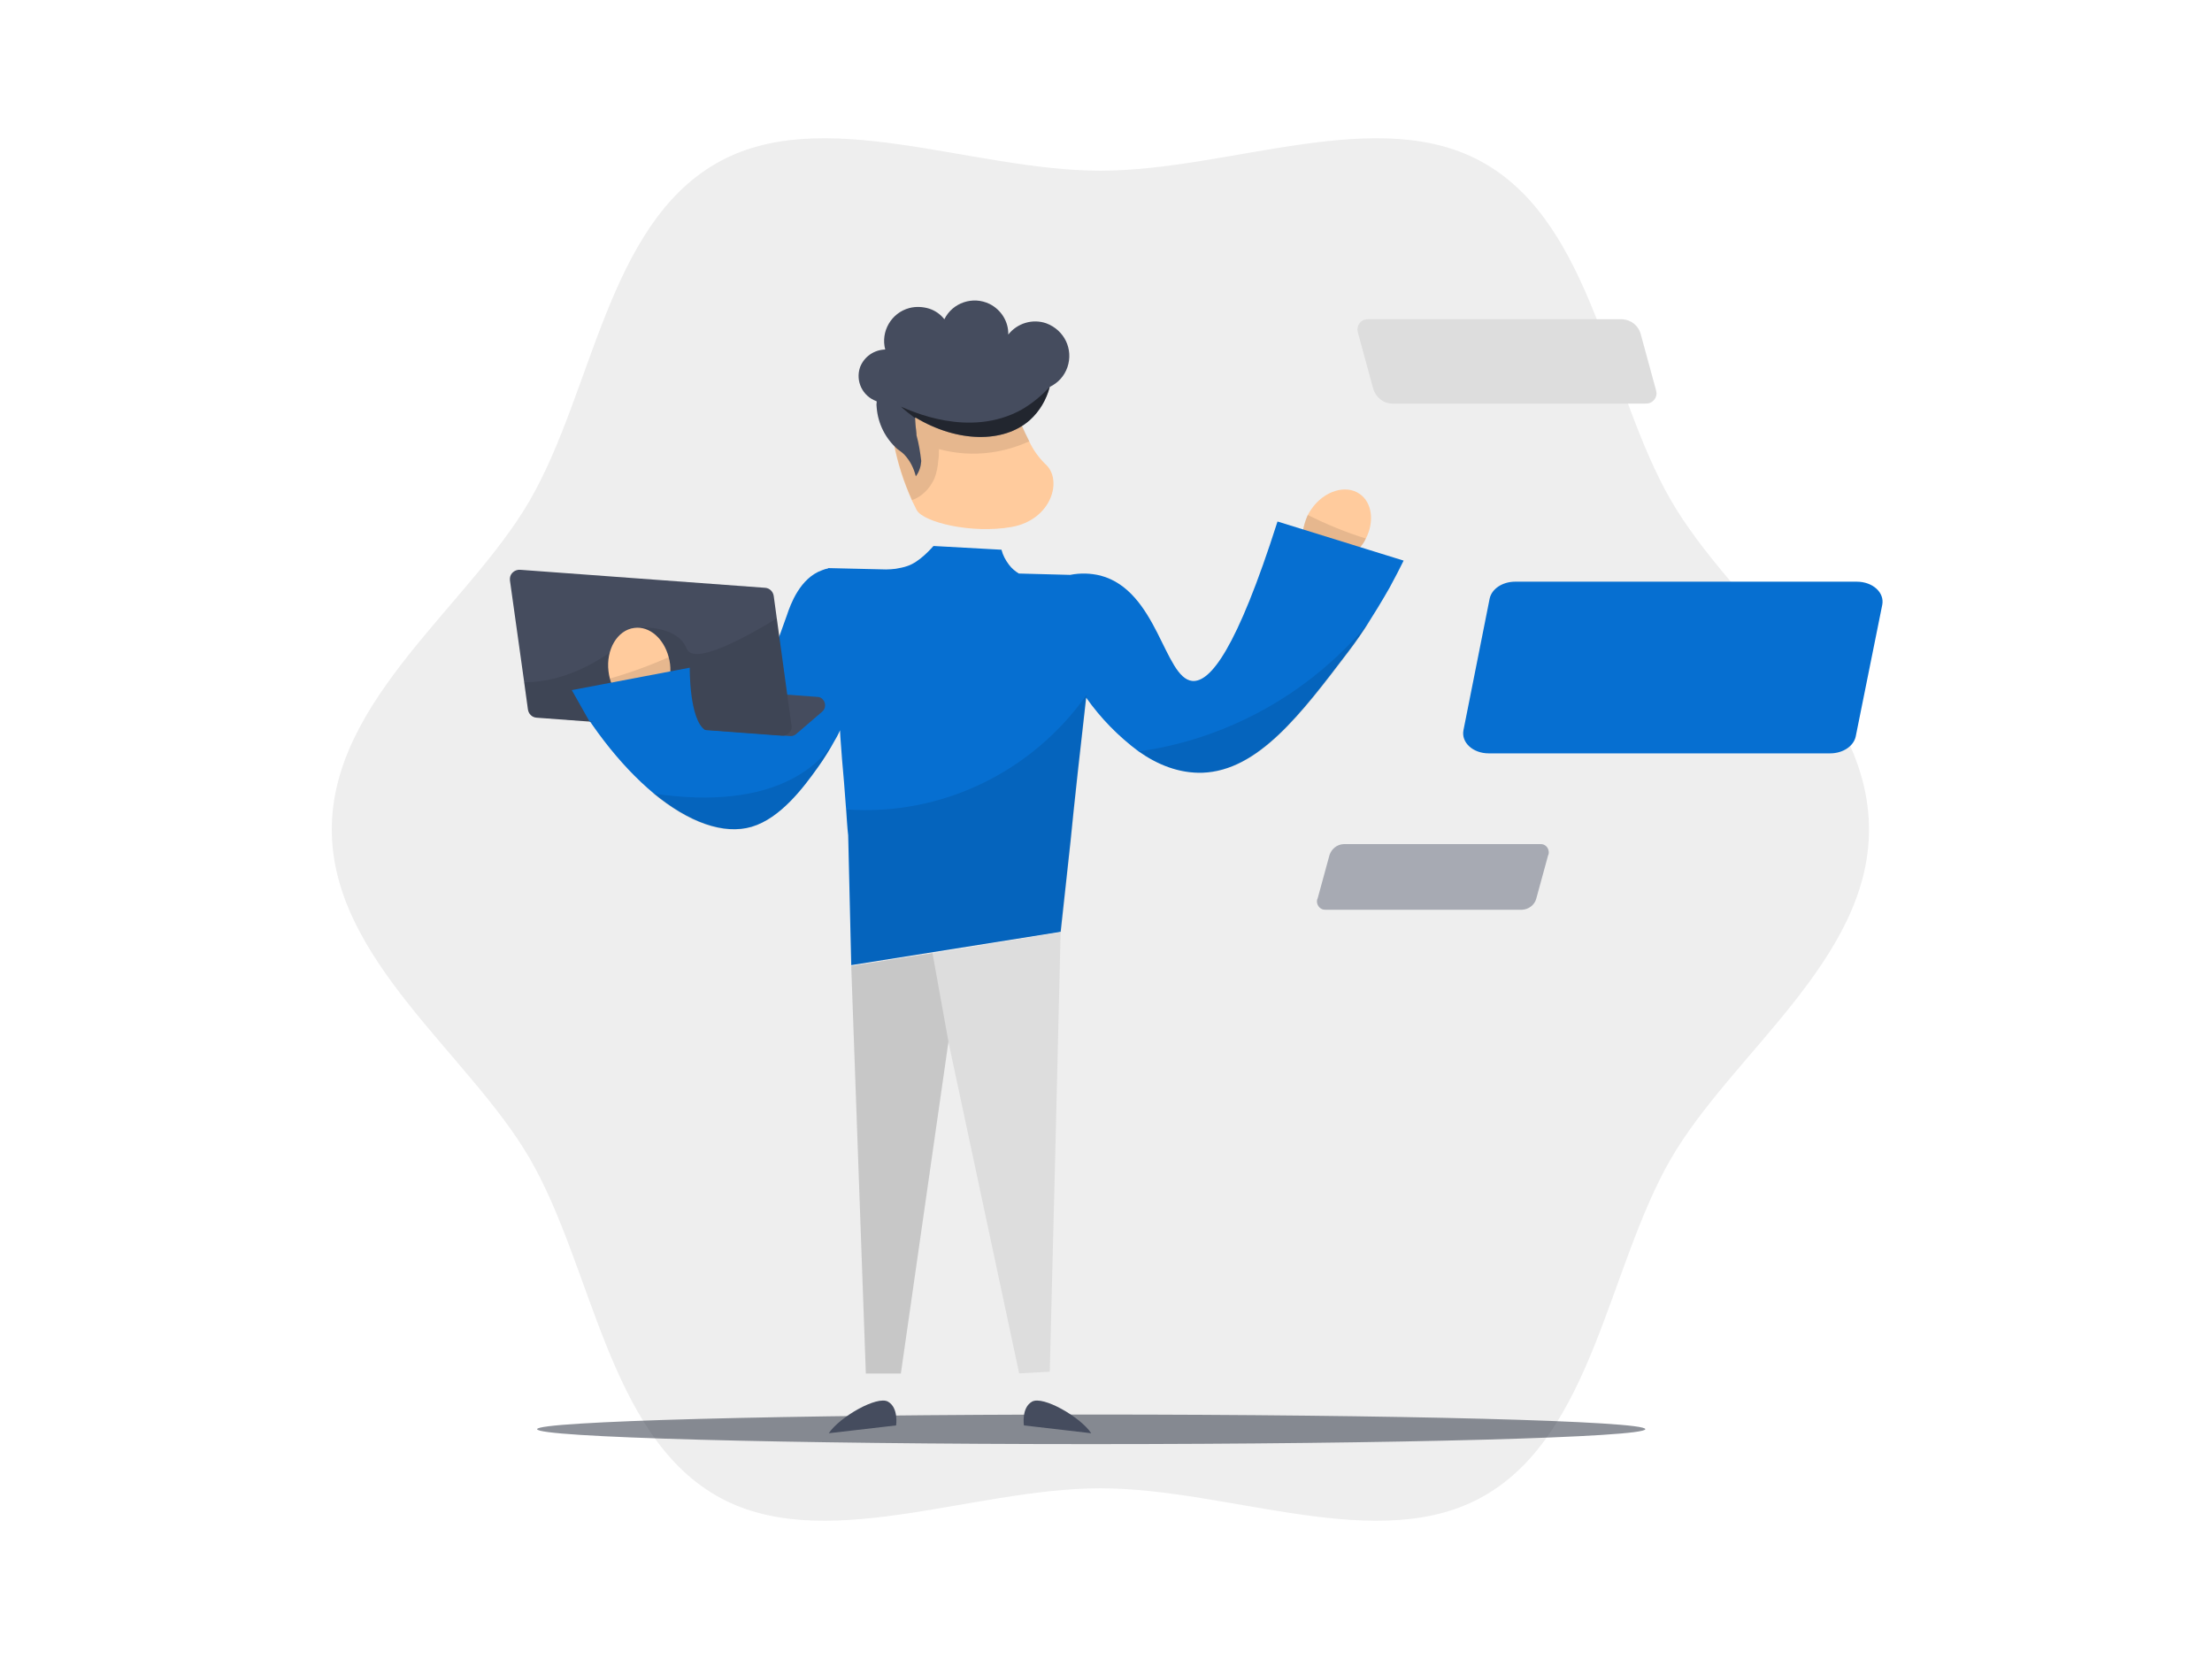 <svg xmlns="http://www.w3.org/2000/svg" width="800" height="600" fill="none" viewBox="0 0 800 600">
    <path d="M120 300C120 346.964 169.669 381.143 191.676 419.132C214.298 458.351 219.83 518.102 258.926 540.846C296.916 562.853 351.011 538.265 397.975 538.265C444.94 538.265 499.035 562.853 537.024 540.846C576.121 518.225 581.653 458.351 604.275 419.132C626.281 381.143 675.951 347.087 675.951 300C675.951 252.913 626.159 218.857 604.275 180.868C581.653 141.649 576.121 81.775 537.024 59.154C499.035 37.147 444.94 61.735 397.975 61.735C351.011 61.735 296.916 37.147 258.926 59.154C219.707 81.775 214.298 141.649 191.676 180.868C169.669 218.98 120 253.036 120 300Z" fill="black" opacity="0.07"/>
    <path d="M471.495 190.58C471.864 189.105 472.356 187.63 472.971 186.277C473.34 185.54 473.831 184.802 474.323 184.064C478.872 177.548 486.74 175.089 491.781 178.655C496.33 181.851 497.068 188.736 493.994 194.76C493.625 195.498 493.256 196.236 492.765 196.85C492.273 197.465 491.781 198.08 491.289 198.695C486.618 203.735 479.856 205.456 475.307 202.26C471.741 200.047 470.512 195.375 471.495 190.58Z" fill="#FFCB9D" style="fill: #FFCB9D; fill: #FFCB9D;"/>
    <path d="M471.495 190.58C471.864 189.105 472.356 187.63 472.971 186.277C479.733 189.597 486.74 192.547 493.994 194.76C493.625 195.498 493.256 196.236 492.765 196.85C492.273 197.465 491.781 198.08 491.289 198.695C486.618 203.735 479.856 205.457 475.307 202.26C471.741 200.047 470.512 195.375 471.495 190.58Z" fill="black" opacity="0.1"/>
    <path d="M462.029 188.613C447.276 234.84 437.687 246.888 431.171 246.274C421.089 245.167 418.63 213.571 397.976 208.161C394.411 207.3 390.722 207.178 387.034 207.915L368.469 207.423C367.117 206.563 365.888 205.579 364.904 204.227C363.675 202.629 362.691 200.784 362.199 198.817L337.611 197.465C337.119 197.957 332.693 203.243 328.144 204.719C326.792 205.21 325.316 205.456 323.964 205.702C322.857 205.825 321.751 205.948 320.521 205.948L299.498 205.456V205.579C298.76 205.702 298.023 205.948 297.408 206.194C289.294 209.022 285.851 218.734 284.622 222.423C278.229 240.372 271.221 259.674 265.074 260.412C261.509 260.904 255.607 255.617 245.526 226.234C231.756 233.119 217.126 238.282 202.004 241.725C212.085 261.396 224.257 276.764 236.305 286.845C249.091 297.418 261.754 301.967 271.836 299.016C282.286 295.943 290.646 284.755 295.81 277.501C298.023 274.428 299.99 271.231 301.834 267.912C302.449 266.928 302.941 265.945 303.432 264.961C303.555 264.715 303.678 264.346 303.801 264.1C303.801 264.838 303.924 265.576 303.924 266.436L304.539 274.674C305.031 280.329 305.522 285.738 305.891 291.271C305.891 291.763 306.014 292.254 306.014 292.746C306.26 295.943 306.383 299.139 306.752 302.09C307.121 317.704 307.489 333.318 307.858 349.054L383.591 337.006L387.157 304.303L388.263 293.361L389.862 278.485C390.845 269.756 391.829 261.027 392.812 252.298C398.099 259.797 404.492 266.313 411.746 271.723C418.507 276.518 426.376 279.714 434.859 279.468C455.022 278.731 470.513 258.199 487.602 235.7C490.429 232.012 493.134 228.078 495.347 224.513C499.65 217.751 502.601 212.464 502.601 212.464C504.568 208.899 506.166 205.702 507.642 202.752L462.029 188.613Z" fill="#066FD1" style="fill: #066FD1; fill: #066FD1;"/>
    <path d="M383.591 337.129C382.361 390.118 381.009 443.106 379.656 496.095L368.592 496.71C360.108 456.753 351.502 416.796 343.019 376.84L325.807 496.833H313.144L307.857 349.423L322.611 347.087L337.364 344.751L383.591 337.129Z" fill="#DDDDDD"/>
    <path d="M240.731 228.078C240.239 226.603 239.624 225.25 238.764 224.021C238.272 223.283 237.78 222.546 237.166 221.931C231.879 215.907 223.888 214.308 219.216 218.366C215.036 222.054 214.913 228.939 218.724 234.717C219.216 235.455 219.708 236.069 220.199 236.684C220.691 237.299 221.306 237.914 221.921 238.405C227.084 242.954 233.969 243.815 238.149 240.25C241.469 237.545 242.206 232.75 240.731 228.078Z" fill="#FFCB9D" style="fill: #FFCB9D; fill: #FFCB9D;"/>
    <path d="M240.731 228.078C240.239 226.603 239.624 225.25 238.764 224.021C232.37 228.078 225.732 231.643 218.847 234.717C219.338 235.455 219.83 236.069 220.322 236.684C220.814 237.299 221.429 237.914 222.043 238.405C227.207 242.954 234.092 243.815 238.272 240.25C241.468 237.545 242.206 232.75 240.731 228.078Z" fill="black" opacity="0.1"/>
    <path d="M393.058 251.191L389.984 278.485L388.386 293.361L387.279 304.303L383.714 337.006L307.981 349.054C307.612 333.441 307.243 317.827 306.874 302.09C306.629 299.016 306.383 295.943 306.137 292.746C340.315 295.205 373.264 279.345 393.058 251.191Z" fill="black" opacity="0.1"/>
    <path d="M194.258 516.872C194.258 519.823 284.007 522.282 394.656 522.282C505.305 522.282 595.054 519.823 595.054 516.872C595.054 513.922 505.305 511.586 394.656 511.586C284.007 511.586 194.258 514.045 194.258 516.872Z" fill="#1D2535" opacity="0.5"/>
    <path d="M299.744 518.348L324.087 515.52C324.087 515.52 325.071 509.127 321.136 506.914C317.202 504.701 303.678 512.447 299.744 518.348Z" fill="#454C5E"/>
    <path d="M394.656 518.348L370.313 515.52C370.313 515.52 369.33 509.127 373.264 506.914C377.198 504.701 390.722 512.447 394.656 518.348Z" fill="#454C5E"/>
    <path d="M287.818 265.576L297.408 257.339C298.637 256.232 298.76 254.388 297.654 253.036C297.162 252.421 296.424 252.052 295.687 252.052L207.782 245.536C206.921 245.536 206.184 245.782 205.569 246.274L196.471 254.511C195.242 255.618 195.119 257.462 196.225 258.691C196.717 259.306 197.455 259.675 198.315 259.675L285.605 266.191C286.343 266.314 287.203 266.068 287.818 265.576Z" fill="#454C5E"/>
    <path d="M286.343 262.994C286.22 264.838 284.622 266.191 282.778 266.068C282.778 266.068 282.778 266.068 282.655 266.068L244.419 263.24L238.887 262.871L194.012 259.552C192.414 259.429 191.185 258.199 190.939 256.601L189.586 246.766L184.423 209.882C184.423 209.637 184.423 209.391 184.423 209.145C184.546 207.301 186.267 205.948 188.111 206.071L276.753 212.587C278.352 212.71 279.581 213.94 279.827 215.538L280.934 223.652L286.22 262.133C286.343 262.502 286.343 262.748 286.343 262.994Z" fill="#454C5E"/>
    <path d="M286.343 262.994C286.22 264.838 284.621 266.191 282.777 266.068C282.777 266.068 282.777 266.068 282.654 266.068L244.419 263.24L238.886 262.871L194.012 259.552C192.414 259.429 191.184 258.199 190.938 256.601L189.586 246.765C213.068 246.765 231.387 226.972 231.387 226.972C231.387 226.972 244.911 225.988 248.353 234.594C250.935 241.11 271.097 229.676 280.933 223.652L286.22 262.133C286.343 262.502 286.343 262.748 286.343 262.994Z" fill="black" opacity="0.1"/>
    <path d="M222.289 249.593C221.551 248.241 220.937 246.888 220.568 245.413C220.322 244.552 220.199 243.692 220.076 242.831C219.092 234.963 223.273 227.832 229.42 227.094C234.952 226.357 240.116 231.029 241.837 237.668C242.083 238.528 242.206 239.266 242.329 240.126C242.452 240.987 242.452 241.725 242.452 242.585C242.452 249.47 238.518 255.248 232.985 255.986C228.805 256.355 224.748 253.773 222.289 249.593Z" fill="#FFCB9D" style="fill: #FFCB9D; fill: #FFCB9D;"/>
    <path d="M222.29 249.593C221.552 248.241 220.937 246.888 220.568 245.413C227.822 243.323 234.953 240.741 241.838 237.668C242.083 238.528 242.206 239.266 242.329 240.127C242.452 240.987 242.452 241.725 242.452 242.585C242.452 249.47 238.518 255.249 232.986 255.986C228.806 256.355 224.748 253.773 222.29 249.593Z" fill="black" opacity="0.1"/>
    <path d="M213.191 260.904L206.798 249.593L249.459 241.479C249.459 241.479 249.213 260.412 255.115 264.101C261.016 267.789 213.191 260.904 213.191 260.904Z" fill="#066FD1" style="fill: #066FD1; fill: #066FD1;"/>
    <path d="M538.377 272.461H661.935C666.484 272.461 670.418 269.879 671.156 266.313L680.745 218.734C681.606 214.308 677.303 210.374 671.525 210.374H547.966C543.417 210.374 539.483 212.956 538.746 216.521L529.279 264.1C528.418 268.526 532.721 272.461 538.377 272.461Z" fill="#066FD1" style="fill: #066FD1; fill: #066FD1;"/>
    <path d="M301.711 268.035C299.866 271.354 297.899 274.551 295.686 277.624C290.523 284.878 282.163 296.066 271.712 299.139C261.631 302.09 248.968 297.541 236.182 286.968C281.056 293.73 297.162 275.534 301.711 268.035Z" fill="black" opacity="0.1"/>
    <path d="M343.019 376.717L325.807 496.71H313.144L307.857 349.3L337.241 344.628L343.019 376.717Z" fill="black" opacity="0.1"/>
    <path d="M495.593 224.512C493.257 228.078 490.675 231.889 487.847 235.7C470.758 258.199 455.267 278.731 435.105 279.468C426.499 279.837 418.753 276.518 411.991 271.723C425.392 269.879 438.547 265.821 450.718 259.92C468.053 251.56 483.421 239.389 495.593 224.512Z" fill="black" opacity="0.1"/>
    <path d="M550.549 329.015H479.365C477.766 329.138 476.414 327.785 476.291 326.187C476.291 325.818 476.291 325.326 476.537 324.958L480.84 309.221C481.578 307.008 483.545 305.409 485.881 305.287H557.065C558.663 305.164 560.016 306.393 560.139 308.114C560.139 308.483 560.139 308.975 559.893 309.344L555.59 325.08C554.975 327.293 552.885 328.892 550.549 329.015Z" fill="#A7AAB3"/>
    <path d="M503.215 145.952H595.177C597.267 146.075 598.988 144.476 599.111 142.386C599.111 141.895 598.988 141.403 598.865 140.911L593.333 120.625C592.472 117.675 589.89 115.708 586.817 115.462H494.855C492.765 115.339 491.044 116.937 490.921 119.027C490.921 119.519 491.044 120.011 491.167 120.502L496.699 140.788C497.683 143.739 500.265 145.829 503.215 145.952Z" fill="#DDDDDD"/>
    <path d="M320.644 141.895C321.135 145.46 321.75 150.87 322.611 157.14L323.225 160.336C324.578 167.467 326.791 174.229 329.741 180.868C330.356 182.097 330.971 183.327 331.586 184.556C334.044 188.859 351.379 193.162 365.887 190.58C380.394 187.999 384.574 173.368 377.935 167.713C375.599 165.377 373.632 162.672 372.28 159.721C370.19 155.787 368.469 151.607 367.116 147.427C366.256 144.968 365.764 143.493 365.764 143.493L353.592 134.518L326.053 136.485C326.668 141.157 325.561 144.476 324.209 144.722C322.857 144.968 320.889 142.264 320.644 141.895Z" fill="#FFCB9D" style="fill: #FFCB9D; fill: #FFCB9D;"/>
    <path d="M372.28 159.599C368.715 161.197 363.182 163.287 356.051 163.902C349.044 164.516 343.265 163.41 339.577 162.426C339.577 163.902 339.577 165.254 339.331 166.606C339.208 168.819 338.716 170.909 337.979 172.999C337.118 174.844 336.012 176.565 334.536 177.917C333.184 179.27 331.586 180.253 329.864 180.868C326.914 174.352 324.701 167.467 323.348 160.336L322.734 157.14C321.75 150.87 321.135 145.46 320.767 141.895C321.012 142.264 322.488 145.337 323.963 144.968C324.209 144.845 324.578 144.722 324.701 144.477C325.684 143.37 326.299 140.542 325.807 136.731H326.176L353.347 134.887L365.518 143.985C365.518 143.985 366.747 147.673 366.87 147.919C367.362 149.148 368.1 150.993 369.575 153.82V153.943L372.28 159.599Z" fill="black" opacity="0.1"/>
    <path d="M386.05 132.797C384.944 135.993 382.731 138.452 379.657 139.927C378.428 144.599 375.969 148.779 372.403 151.976C362.937 160.336 346.216 160.09 331.094 150.992L330.971 151.115V151.238C331.094 152.714 331.094 154.189 331.34 155.541C331.34 156.033 331.463 156.402 331.463 156.894V157.385C332.324 160.459 332.816 163.656 333.184 166.729C333.062 168.696 332.447 170.663 331.217 172.262C330.48 169.311 329.127 166.606 327.037 164.393C326.3 163.656 325.439 163.041 324.578 162.426C320.275 158.615 317.571 153.328 317.079 147.55C316.956 146.812 316.956 145.952 317.079 145.214L316.956 145.091C311.915 143.247 309.333 137.837 311.055 132.797C312.53 128.986 316.095 126.527 320.152 126.404C318.431 119.888 322.365 113.126 328.881 111.405C331.217 110.79 333.799 110.913 336.135 111.65C338.348 112.388 340.192 113.741 341.545 115.462C344.495 109.437 351.872 106.979 357.896 109.929C362.076 112.019 364.781 116.322 364.658 120.994C367.977 116.814 373.51 115.216 378.428 116.937C384.944 119.396 388.263 126.281 386.05 132.797Z" fill="#454C5E"/>
    <path d="M379.657 139.927C378.427 144.599 375.968 148.779 372.403 151.976C362.936 160.336 346.216 160.09 331.094 150.992L330.971 151.115V151.238C329.127 149.886 327.283 148.411 325.685 146.935L325.807 147.058C329.373 148.534 350.519 158.615 369.452 148.165C373.264 145.952 376.706 143.124 379.657 139.927Z" fill="black" opacity="0.5"/>
</svg>
